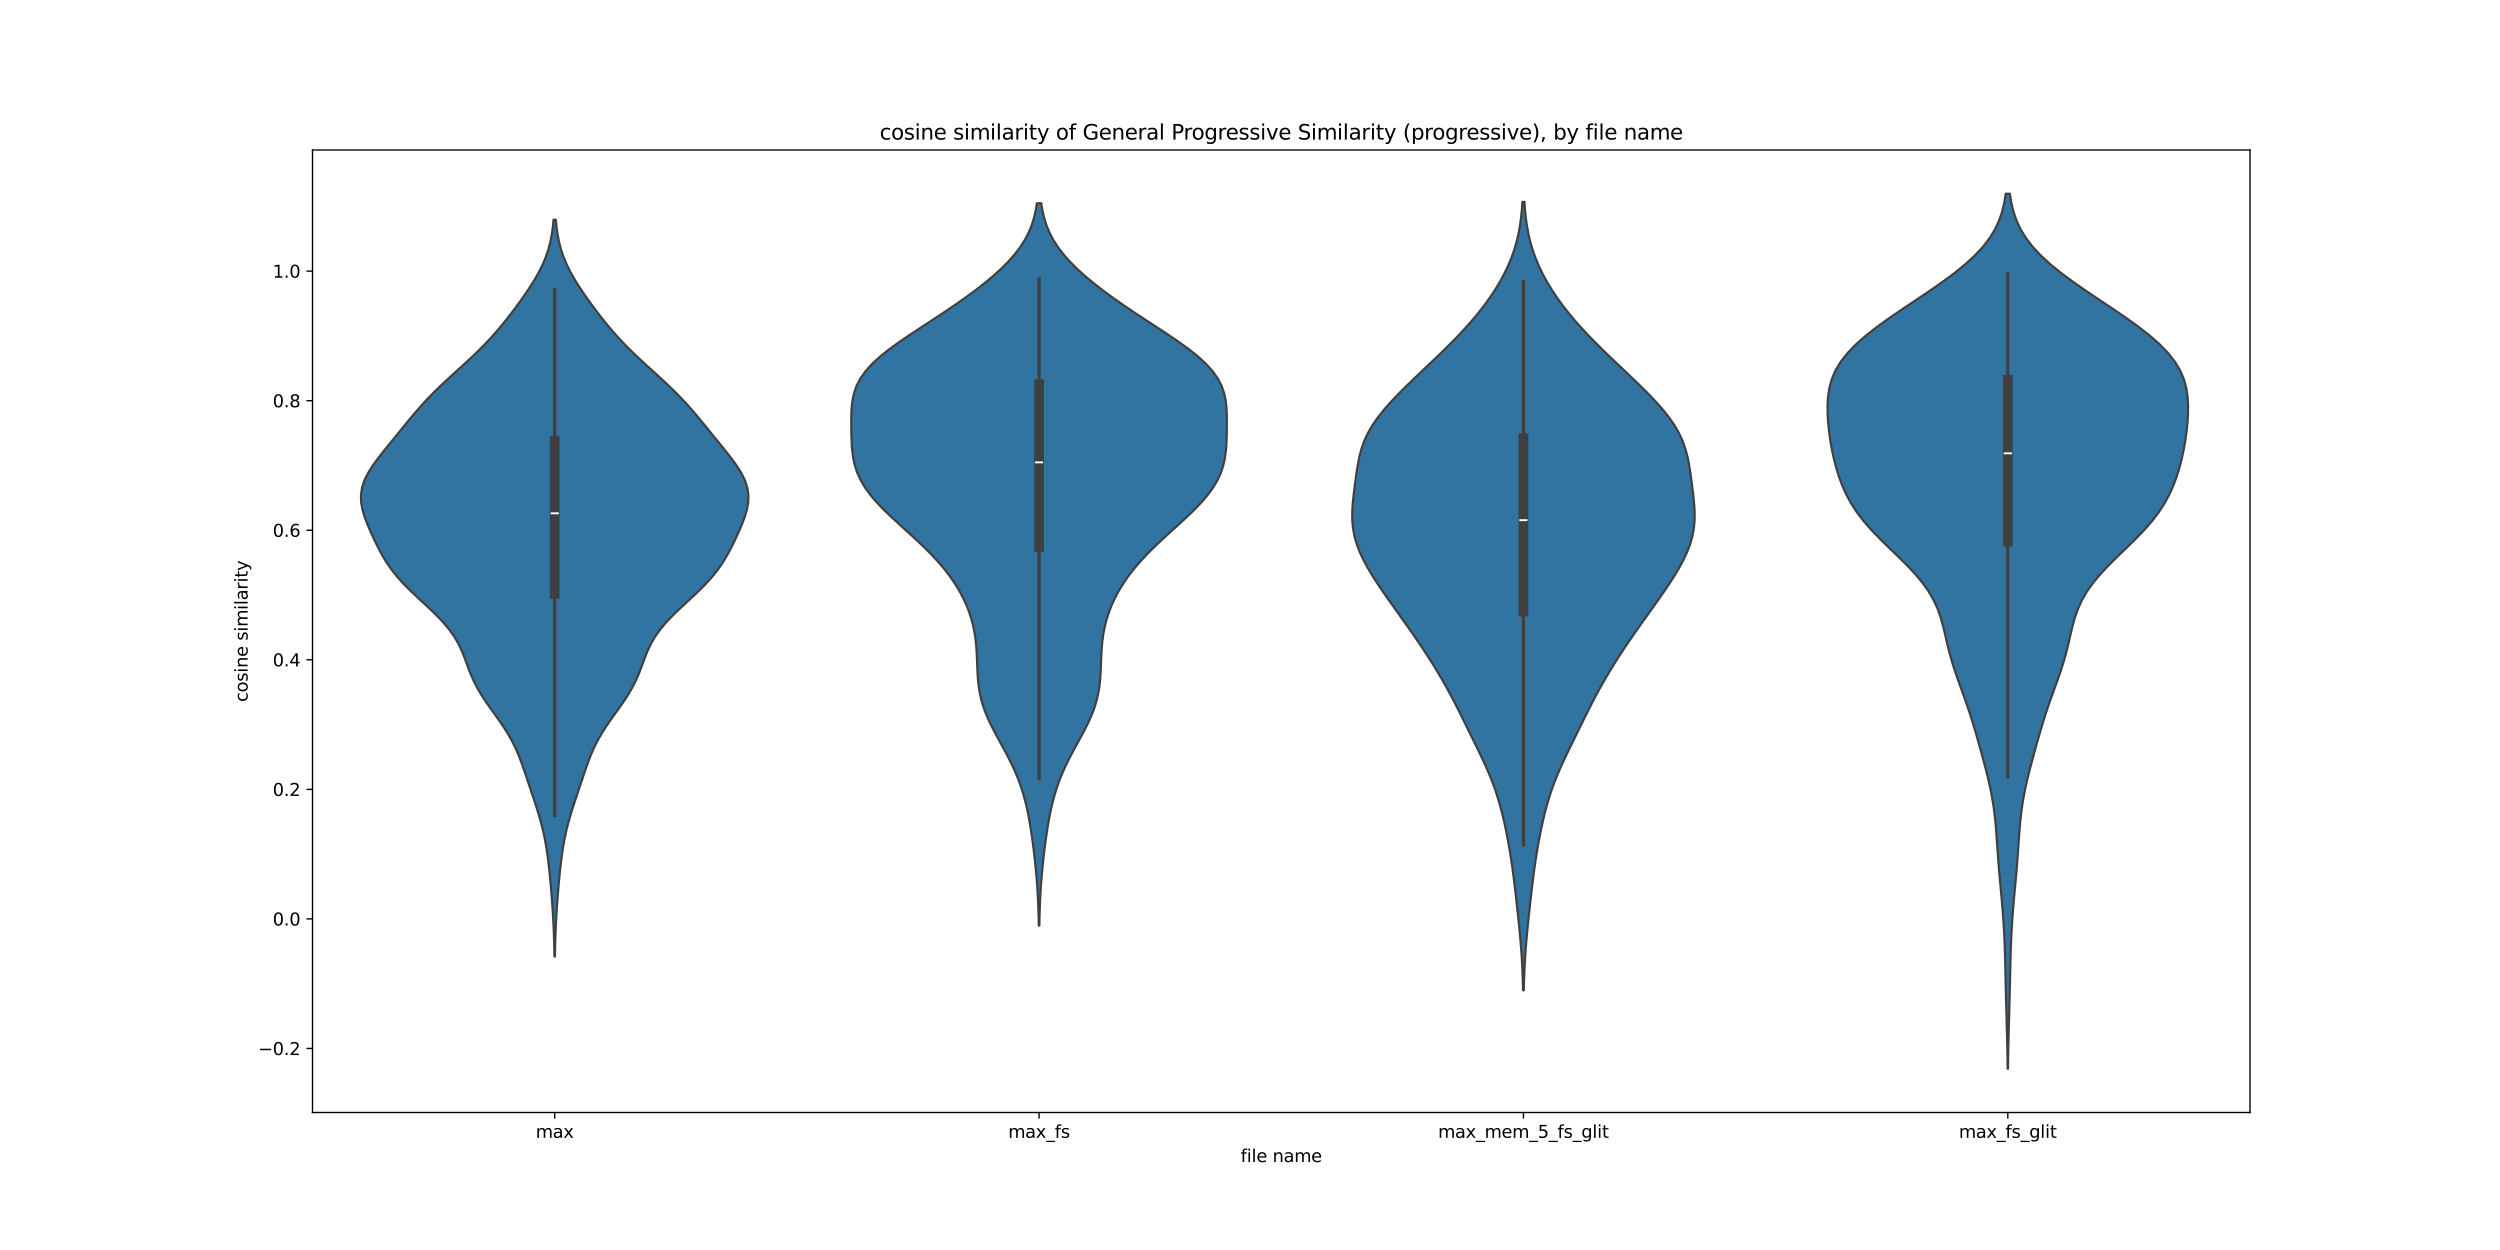 <?xml version="1.0" encoding="utf-8" standalone="no"?>
<!DOCTYPE svg PUBLIC "-//W3C//DTD SVG 1.1//EN"
  "http://www.w3.org/Graphics/SVG/1.1/DTD/svg11.dtd">
<svg xmlns:xlink="http://www.w3.org/1999/xlink" width="1440pt" height="720pt" viewBox="0 0 1440 720" xmlns="http://www.w3.org/2000/svg" version="1.1">
 <defs>
  <style type="text/css">*{stroke-linejoin: round; stroke-linecap: butt}</style>
 </defs>
 <g id="figure_1">
  <g id="patch_1">
   <path d="M 0 720 
L 1440 720 
L 1440 0 
L 0 0 
z
" style="fill: #ffffff"/>
  </g>
  <g id="axes_1">
   <g id="patch_2">
    <path d="M 180 640.8 
L 1296 640.8 
L 1296 86.4 
L 180 86.4 
z
" style="fill: #ffffff"/>
   </g>
   <g id="PolyCollection_1">
    <defs>
     <path id="ma3cd2a233d" d="M 319.645 -169.013 
L 319.355 -169.013 
L 319.277 -173.3 
L 319.171 -177.588 
L 319.032 -181.875 
L 318.856 -186.163 
L 318.642 -190.45 
L 318.392 -194.737 
L 318.107 -199.025 
L 317.79 -203.312 
L 317.444 -207.6 
L 317.068 -211.887 
L 316.659 -216.175 
L 316.208 -220.462 
L 315.702 -224.75 
L 315.119 -229.037 
L 314.439 -233.324 
L 313.639 -237.612 
L 312.702 -241.899 
L 311.621 -246.187 
L 310.405 -250.474 
L 309.079 -254.762 
L 307.678 -259.049 
L 306.242 -263.337 
L 304.803 -267.624 
L 303.372 -271.911 
L 301.931 -276.199 
L 300.429 -280.486 
L 298.795 -284.774 
L 296.945 -289.061 
L 294.813 -293.349 
L 292.366 -297.636 
L 289.619 -301.924 
L 286.644 -306.211 
L 283.562 -310.498 
L 280.519 -314.786 
L 277.66 -319.073 
L 275.1 -323.361 
L 272.893 -327.648 
L 271.017 -331.936 
L 269.374 -336.223 
L 267.803 -340.511 
L 266.108 -344.798 
L 264.093 -349.085 
L 261.598 -353.373 
L 258.531 -357.66 
L 254.884 -361.948 
L 250.735 -366.235 
L 246.24 -370.523 
L 241.6 -374.81 
L 237.035 -379.098 
L 232.737 -383.385 
L 228.85 -387.673 
L 225.437 -391.96 
L 222.49 -396.247 
L 219.933 -400.535 
L 217.659 -404.822 
L 215.567 -409.11 
L 213.594 -413.397 
L 211.748 -417.685 
L 210.108 -421.972 
L 208.812 -426.26 
L 208.026 -430.547 
L 207.9 -434.834 
L 208.534 -439.122 
L 209.948 -443.409 
L 212.08 -447.697 
L 214.797 -451.984 
L 217.929 -456.272 
L 221.304 -460.559 
L 224.78 -464.847 
L 228.271 -469.134 
L 231.75 -473.421 
L 235.248 -477.709 
L 238.83 -481.996 
L 242.572 -486.284 
L 246.537 -490.571 
L 250.756 -494.859 
L 255.214 -499.146 
L 259.849 -503.434 
L 264.568 -507.721 
L 269.259 -512.008 
L 273.818 -516.296 
L 278.163 -520.583 
L 282.252 -524.871 
L 286.083 -529.158 
L 289.682 -533.446 
L 293.095 -537.733 
L 296.364 -542.021 
L 299.511 -546.308 
L 302.536 -550.595 
L 305.409 -554.883 
L 308.082 -559.17 
L 310.501 -563.458 
L 312.62 -567.745 
L 314.407 -572.033 
L 315.856 -576.32 
L 316.985 -580.608 
L 317.826 -584.895 
L 318.428 -589.182 
L 318.839 -593.47 
L 320.161 -593.47 
L 320.161 -593.47 
L 320.572 -589.182 
L 321.174 -584.895 
L 322.015 -580.608 
L 323.144 -576.32 
L 324.593 -572.033 
L 326.38 -567.745 
L 328.499 -563.458 
L 330.918 -559.17 
L 333.591 -554.883 
L 336.464 -550.595 
L 339.489 -546.308 
L 342.636 -542.021 
L 345.905 -537.733 
L 349.318 -533.446 
L 352.917 -529.158 
L 356.748 -524.871 
L 360.837 -520.583 
L 365.182 -516.296 
L 369.741 -512.008 
L 374.432 -507.721 
L 379.151 -503.434 
L 383.786 -499.146 
L 388.244 -494.859 
L 392.463 -490.571 
L 396.428 -486.284 
L 400.17 -481.996 
L 403.752 -477.709 
L 407.25 -473.421 
L 410.729 -469.134 
L 414.22 -464.847 
L 417.696 -460.559 
L 421.071 -456.272 
L 424.203 -451.984 
L 426.92 -447.697 
L 429.052 -443.409 
L 430.466 -439.122 
L 431.1 -434.834 
L 430.974 -430.547 
L 430.188 -426.26 
L 428.892 -421.972 
L 427.252 -417.685 
L 425.406 -413.397 
L 423.433 -409.11 
L 421.341 -404.822 
L 419.067 -400.535 
L 416.51 -396.247 
L 413.563 -391.96 
L 410.15 -387.673 
L 406.263 -383.385 
L 401.965 -379.098 
L 397.4 -374.81 
L 392.76 -370.523 
L 388.265 -366.235 
L 384.116 -361.948 
L 380.469 -357.66 
L 377.402 -353.373 
L 374.907 -349.085 
L 372.892 -344.798 
L 371.197 -340.511 
L 369.626 -336.223 
L 367.983 -331.936 
L 366.107 -327.648 
L 363.9 -323.361 
L 361.34 -319.073 
L 358.481 -314.786 
L 355.438 -310.498 
L 352.356 -306.211 
L 349.381 -301.924 
L 346.634 -297.636 
L 344.187 -293.349 
L 342.055 -289.061 
L 340.205 -284.774 
L 338.571 -280.486 
L 337.069 -276.199 
L 335.628 -271.911 
L 334.197 -267.624 
L 332.758 -263.337 
L 331.322 -259.049 
L 329.921 -254.762 
L 328.595 -250.474 
L 327.379 -246.187 
L 326.298 -241.899 
L 325.361 -237.612 
L 324.561 -233.324 
L 323.881 -229.037 
L 323.298 -224.75 
L 322.792 -220.462 
L 322.341 -216.175 
L 321.932 -211.887 
L 321.556 -207.6 
L 321.21 -203.312 
L 320.893 -199.025 
L 320.608 -194.737 
L 320.358 -190.45 
L 320.144 -186.163 
L 319.968 -181.875 
L 319.829 -177.588 
L 319.723 -173.3 
L 319.645 -169.013 
z
" style="stroke: #3f3f3f; stroke-width: 1.25"/>
    </defs>
    <g clip-path="url(#pfc610bd274)">
     <use xlink:href="#ma3cd2a233d" x="0" y="720" style="fill: #3274a1; stroke: #3f3f3f; stroke-width: 1.25"/>
    </g>
   </g>
   <g id="PolyCollection_2">
    <defs>
     <path id="m1fe807ce73" d="M 598.666 -186.825 
L 598.334 -186.825 
L 598.25 -191.028 
L 598.134 -195.231 
L 597.981 -199.434 
L 597.784 -203.637 
L 597.54 -207.84 
L 597.246 -212.043 
L 596.902 -216.246 
L 596.51 -220.449 
L 596.072 -224.652 
L 595.591 -228.855 
L 595.069 -233.059 
L 594.503 -237.262 
L 593.887 -241.465 
L 593.208 -245.668 
L 592.448 -249.871 
L 591.585 -254.074 
L 590.594 -258.277 
L 589.448 -262.48 
L 588.126 -266.683 
L 586.609 -270.886 
L 584.892 -275.089 
L 582.98 -279.292 
L 580.896 -283.495 
L 578.679 -287.698 
L 576.386 -291.901 
L 574.087 -296.104 
L 571.862 -300.307 
L 569.794 -304.51 
L 567.955 -308.714 
L 566.401 -312.917 
L 565.164 -317.12 
L 564.243 -321.323 
L 563.611 -325.526 
L 563.213 -329.729 
L 562.976 -333.932 
L 562.817 -338.135 
L 562.654 -342.338 
L 562.412 -346.541 
L 562.024 -350.744 
L 561.441 -354.947 
L 560.623 -359.15 
L 559.543 -363.353 
L 558.183 -367.556 
L 556.527 -371.759 
L 554.565 -375.962 
L 552.288 -380.165 
L 549.683 -384.369 
L 546.743 -388.572 
L 543.461 -392.775 
L 539.84 -396.978 
L 535.896 -401.181 
L 531.666 -405.384 
L 527.207 -409.587 
L 522.603 -413.79 
L 517.958 -417.993 
L 513.393 -422.196 
L 509.035 -426.399 
L 505.005 -430.602 
L 501.411 -434.805 
L 498.334 -439.008 
L 495.818 -443.211 
L 493.868 -447.414 
L 492.452 -451.617 
L 491.497 -455.82 
L 490.909 -460.024 
L 490.581 -464.227 
L 490.413 -468.43 
L 490.332 -472.633 
L 490.306 -476.836 
L 490.356 -481.039 
L 490.558 -485.242 
L 491.033 -489.445 
L 491.931 -493.648 
L 493.408 -497.851 
L 495.594 -502.054 
L 498.578 -506.257 
L 502.383 -510.46 
L 506.97 -514.663 
L 512.238 -518.866 
L 518.044 -523.069 
L 524.223 -527.272 
L 530.61 -531.475 
L 537.056 -535.679 
L 543.44 -539.882 
L 549.669 -544.085 
L 555.678 -548.288 
L 561.414 -552.491 
L 566.834 -556.694 
L 571.892 -560.897 
L 576.544 -565.1 
L 580.746 -569.303 
L 584.461 -573.506 
L 587.664 -577.709 
L 590.351 -581.912 
L 592.538 -586.115 
L 594.262 -590.318 
L 595.577 -594.521 
L 596.546 -598.724 
L 597.235 -602.927 
L 599.765 -602.927 
L 599.765 -602.927 
L 600.454 -598.724 
L 601.423 -594.521 
L 602.738 -590.318 
L 604.462 -586.115 
L 606.649 -581.912 
L 609.336 -577.709 
L 612.539 -573.506 
L 616.254 -569.303 
L 620.456 -565.1 
L 625.108 -560.897 
L 630.166 -556.694 
L 635.586 -552.491 
L 641.322 -548.288 
L 647.331 -544.085 
L 653.56 -539.882 
L 659.944 -535.679 
L 666.39 -531.475 
L 672.777 -527.272 
L 678.956 -523.069 
L 684.762 -518.866 
L 690.03 -514.663 
L 694.617 -510.46 
L 698.422 -506.257 
L 701.406 -502.054 
L 703.592 -497.851 
L 705.069 -493.648 
L 705.967 -489.445 
L 706.442 -485.242 
L 706.644 -481.039 
L 706.694 -476.836 
L 706.668 -472.633 
L 706.587 -468.43 
L 706.419 -464.227 
L 706.091 -460.024 
L 705.503 -455.82 
L 704.548 -451.617 
L 703.132 -447.414 
L 701.182 -443.211 
L 698.666 -439.008 
L 695.589 -434.805 
L 691.995 -430.602 
L 687.965 -426.399 
L 683.607 -422.196 
L 679.042 -417.993 
L 674.397 -413.79 
L 669.793 -409.587 
L 665.334 -405.384 
L 661.104 -401.181 
L 657.16 -396.978 
L 653.539 -392.775 
L 650.257 -388.572 
L 647.317 -384.369 
L 644.712 -380.165 
L 642.435 -375.962 
L 640.473 -371.759 
L 638.817 -367.556 
L 637.457 -363.353 
L 636.377 -359.15 
L 635.559 -354.947 
L 634.976 -350.744 
L 634.588 -346.541 
L 634.346 -342.338 
L 634.183 -338.135 
L 634.024 -333.932 
L 633.787 -329.729 
L 633.389 -325.526 
L 632.757 -321.323 
L 631.836 -317.12 
L 630.599 -312.917 
L 629.045 -308.714 
L 627.206 -304.51 
L 625.138 -300.307 
L 622.913 -296.104 
L 620.614 -291.901 
L 618.321 -287.698 
L 616.104 -283.495 
L 614.02 -279.292 
L 612.108 -275.089 
L 610.391 -270.886 
L 608.874 -266.683 
L 607.552 -262.48 
L 606.406 -258.277 
L 605.415 -254.074 
L 604.552 -249.871 
L 603.792 -245.668 
L 603.113 -241.465 
L 602.497 -237.262 
L 601.931 -233.059 
L 601.409 -228.855 
L 600.928 -224.652 
L 600.49 -220.449 
L 600.098 -216.246 
L 599.754 -212.043 
L 599.46 -207.84 
L 599.216 -203.637 
L 599.019 -199.434 
L 598.866 -195.231 
L 598.75 -191.028 
L 598.666 -186.825 
z
" style="stroke: #3f3f3f; stroke-width: 1.25"/>
    </defs>
    <g clip-path="url(#pfc610bd274)">
     <use xlink:href="#m1fe807ce73" x="0" y="720" style="fill: #3274a1; stroke: #3f3f3f; stroke-width: 1.25"/>
    </g>
   </g>
   <g id="PolyCollection_3">
    <defs>
     <path id="m20fdfbdf93" d="M 877.717 -149.599 
L 877.283 -149.599 
L 877.17 -154.186 
L 877.015 -158.774 
L 876.812 -163.361 
L 876.556 -167.948 
L 876.245 -172.535 
L 875.882 -177.122 
L 875.475 -181.71 
L 875.031 -186.297 
L 874.56 -190.884 
L 874.072 -195.471 
L 873.571 -200.058 
L 873.057 -204.646 
L 872.524 -209.233 
L 871.963 -213.82 
L 871.364 -218.407 
L 870.716 -222.994 
L 870.012 -227.581 
L 869.247 -232.169 
L 868.418 -236.756 
L 867.52 -241.343 
L 866.544 -245.93 
L 865.475 -250.517 
L 864.294 -255.105 
L 862.975 -259.692 
L 861.498 -264.279 
L 859.85 -268.866 
L 858.031 -273.453 
L 856.056 -278.041 
L 853.956 -282.628 
L 851.769 -287.215 
L 849.533 -291.802 
L 847.278 -296.389 
L 845.021 -300.977 
L 842.76 -305.564 
L 840.479 -310.151 
L 838.154 -314.738 
L 835.757 -319.325 
L 833.267 -323.913 
L 830.669 -328.5 
L 827.96 -333.087 
L 825.142 -337.674 
L 822.221 -342.261 
L 819.206 -346.849 
L 816.109 -351.436 
L 812.939 -356.023 
L 809.712 -360.61 
L 806.448 -365.197 
L 803.171 -369.785 
L 799.913 -374.372 
L 796.709 -378.959 
L 793.604 -383.546 
L 790.645 -388.133 
L 787.891 -392.721 
L 785.406 -397.308 
L 783.254 -401.895 
L 781.498 -406.482 
L 780.183 -411.069 
L 779.327 -415.657 
L 778.909 -420.244 
L 778.874 -424.831 
L 779.131 -429.418 
L 779.579 -434.005 
L 780.129 -438.592 
L 780.724 -443.18 
L 781.361 -447.767 
L 782.089 -452.354 
L 783.005 -456.941 
L 784.224 -461.528 
L 785.86 -466.116 
L 787.995 -470.703 
L 790.669 -475.29 
L 793.873 -479.877 
L 797.557 -484.464 
L 801.642 -489.052 
L 806.04 -493.639 
L 810.661 -498.226 
L 815.422 -502.813 
L 820.252 -507.4 
L 825.086 -511.988 
L 829.866 -516.575 
L 834.54 -521.162 
L 839.059 -525.749 
L 843.383 -530.336 
L 847.482 -534.924 
L 851.332 -539.511 
L 854.92 -544.098 
L 858.238 -548.685 
L 861.28 -553.272 
L 864.043 -557.86 
L 866.522 -562.447 
L 868.714 -567.034 
L 870.615 -571.621 
L 872.23 -576.208 
L 873.567 -580.796 
L 874.644 -585.383 
L 875.485 -589.97 
L 876.121 -594.557 
L 876.586 -599.144 
L 876.914 -603.732 
L 878.086 -603.732 
L 878.086 -603.732 
L 878.414 -599.144 
L 878.879 -594.557 
L 879.515 -589.97 
L 880.356 -585.383 
L 881.433 -580.796 
L 882.77 -576.208 
L 884.385 -571.621 
L 886.286 -567.034 
L 888.478 -562.447 
L 890.957 -557.86 
L 893.72 -553.272 
L 896.762 -548.685 
L 900.08 -544.098 
L 903.668 -539.511 
L 907.518 -534.924 
L 911.617 -530.336 
L 915.941 -525.749 
L 920.46 -521.162 
L 925.134 -516.575 
L 929.914 -511.988 
L 934.748 -507.4 
L 939.578 -502.813 
L 944.339 -498.226 
L 948.96 -493.639 
L 953.358 -489.052 
L 957.443 -484.464 
L 961.127 -479.877 
L 964.331 -475.29 
L 967.005 -470.703 
L 969.14 -466.116 
L 970.776 -461.528 
L 971.995 -456.941 
L 972.911 -452.354 
L 973.639 -447.767 
L 974.276 -443.18 
L 974.871 -438.592 
L 975.421 -434.005 
L 975.869 -429.418 
L 976.126 -424.831 
L 976.091 -420.244 
L 975.673 -415.657 
L 974.817 -411.069 
L 973.502 -406.482 
L 971.746 -401.895 
L 969.594 -397.308 
L 967.109 -392.721 
L 964.355 -388.133 
L 961.396 -383.546 
L 958.291 -378.959 
L 955.087 -374.372 
L 951.829 -369.785 
L 948.552 -365.197 
L 945.288 -360.61 
L 942.061 -356.023 
L 938.891 -351.436 
L 935.794 -346.849 
L 932.779 -342.261 
L 929.858 -337.674 
L 927.04 -333.087 
L 924.331 -328.5 
L 921.733 -323.913 
L 919.243 -319.325 
L 916.846 -314.738 
L 914.521 -310.151 
L 912.24 -305.564 
L 909.979 -300.977 
L 907.722 -296.389 
L 905.467 -291.802 
L 903.231 -287.215 
L 901.044 -282.628 
L 898.944 -278.041 
L 896.969 -273.453 
L 895.15 -268.866 
L 893.502 -264.279 
L 892.025 -259.692 
L 890.706 -255.105 
L 889.525 -250.517 
L 888.456 -245.93 
L 887.48 -241.343 
L 886.582 -236.756 
L 885.753 -232.169 
L 884.988 -227.581 
L 884.284 -222.994 
L 883.636 -218.407 
L 883.037 -213.82 
L 882.476 -209.233 
L 881.943 -204.646 
L 881.429 -200.058 
L 880.928 -195.471 
L 880.44 -190.884 
L 879.969 -186.297 
L 879.525 -181.71 
L 879.118 -177.122 
L 878.755 -172.535 
L 878.444 -167.948 
L 878.188 -163.361 
L 877.985 -158.774 
L 877.83 -154.186 
L 877.717 -149.599 
z
" style="stroke: #3f3f3f; stroke-width: 1.25"/>
    </defs>
    <g clip-path="url(#pfc610bd274)">
     <use xlink:href="#m20fdfbdf93" x="0" y="720" style="fill: #3274a1; stroke: #3f3f3f; stroke-width: 1.25"/>
    </g>
   </g>
   <g id="PolyCollection_4">
    <defs>
     <path id="m83cbcd5a2d" d="M 1156.618 -104.4 
L 1156.382 -104.4 
L 1156.319 -109.491 
L 1156.236 -114.582 
L 1156.131 -119.673 
L 1156.008 -124.764 
L 1155.871 -129.855 
L 1155.728 -134.945 
L 1155.586 -140.036 
L 1155.453 -145.127 
L 1155.331 -150.218 
L 1155.219 -155.309 
L 1155.111 -160.4 
L 1154.996 -165.491 
L 1154.861 -170.582 
L 1154.693 -175.673 
L 1154.478 -180.764 
L 1154.207 -185.855 
L 1153.877 -190.945 
L 1153.49 -196.036 
L 1153.055 -201.127 
L 1152.588 -206.218 
L 1152.112 -211.309 
L 1151.65 -216.4 
L 1151.219 -221.491 
L 1150.828 -226.582 
L 1150.47 -231.673 
L 1150.123 -236.764 
L 1149.749 -241.855 
L 1149.303 -246.945 
L 1148.741 -252.036 
L 1148.03 -257.127 
L 1147.153 -262.218 
L 1146.115 -267.309 
L 1144.939 -272.4 
L 1143.657 -277.491 
L 1142.308 -282.582 
L 1140.917 -287.673 
L 1139.498 -292.764 
L 1138.043 -297.855 
L 1136.533 -302.945 
L 1134.942 -308.036 
L 1133.254 -313.127 
L 1131.474 -318.218 
L 1129.635 -323.309 
L 1127.798 -328.4 
L 1126.035 -333.491 
L 1124.415 -338.582 
L 1122.973 -343.673 
L 1121.7 -348.764 
L 1120.522 -353.855 
L 1119.315 -358.945 
L 1117.912 -364.036 
L 1116.139 -369.127 
L 1113.836 -374.218 
L 1110.895 -379.309 
L 1107.271 -384.4 
L 1103.002 -389.491 
L 1098.202 -394.582 
L 1093.048 -399.673 
L 1087.761 -404.764 
L 1082.571 -409.855 
L 1077.686 -414.945 
L 1073.265 -420.036 
L 1069.401 -425.127 
L 1066.117 -430.218 
L 1063.375 -435.309 
L 1061.103 -440.4 
L 1059.217 -445.491 
L 1057.642 -450.582 
L 1056.32 -455.673 
L 1055.217 -460.764 
L 1054.31 -465.855 
L 1053.587 -470.945 
L 1053.051 -476.036 
L 1052.72 -481.127 
L 1052.646 -486.218 
L 1052.922 -491.309 
L 1053.676 -496.4 
L 1055.059 -501.491 
L 1057.219 -506.582 
L 1060.27 -511.673 
L 1064.274 -516.764 
L 1069.221 -521.855 
L 1075.036 -526.945 
L 1081.584 -532.036 
L 1088.693 -537.127 
L 1096.166 -542.218 
L 1103.795 -547.309 
L 1111.372 -552.4 
L 1118.697 -557.491 
L 1125.583 -562.582 
L 1131.867 -567.673 
L 1137.423 -572.764 
L 1142.171 -577.855 
L 1146.084 -582.945 
L 1149.186 -588.036 
L 1151.548 -593.127 
L 1153.272 -598.218 
L 1154.477 -603.309 
L 1155.283 -608.4 
L 1157.717 -608.4 
L 1157.717 -608.4 
L 1158.523 -603.309 
L 1159.728 -598.218 
L 1161.452 -593.127 
L 1163.814 -588.036 
L 1166.916 -582.945 
L 1170.829 -577.855 
L 1175.577 -572.764 
L 1181.133 -567.673 
L 1187.417 -562.582 
L 1194.303 -557.491 
L 1201.628 -552.4 
L 1209.205 -547.309 
L 1216.834 -542.218 
L 1224.307 -537.127 
L 1231.416 -532.036 
L 1237.964 -526.945 
L 1243.779 -521.855 
L 1248.726 -516.764 
L 1252.73 -511.673 
L 1255.781 -506.582 
L 1257.941 -501.491 
L 1259.324 -496.4 
L 1260.078 -491.309 
L 1260.354 -486.218 
L 1260.28 -481.127 
L 1259.949 -476.036 
L 1259.413 -470.945 
L 1258.69 -465.855 
L 1257.783 -460.764 
L 1256.68 -455.673 
L 1255.358 -450.582 
L 1253.783 -445.491 
L 1251.897 -440.4 
L 1249.625 -435.309 
L 1246.883 -430.218 
L 1243.599 -425.127 
L 1239.735 -420.036 
L 1235.314 -414.945 
L 1230.429 -409.855 
L 1225.239 -404.764 
L 1219.952 -399.673 
L 1214.798 -394.582 
L 1209.998 -389.491 
L 1205.729 -384.4 
L 1202.105 -379.309 
L 1199.164 -374.218 
L 1196.861 -369.127 
L 1195.088 -364.036 
L 1193.685 -358.945 
L 1192.478 -353.855 
L 1191.3 -348.764 
L 1190.027 -343.673 
L 1188.585 -338.582 
L 1186.965 -333.491 
L 1185.202 -328.4 
L 1183.365 -323.309 
L 1181.526 -318.218 
L 1179.746 -313.127 
L 1178.058 -308.036 
L 1176.467 -302.945 
L 1174.957 -297.855 
L 1173.502 -292.764 
L 1172.083 -287.673 
L 1170.692 -282.582 
L 1169.343 -277.491 
L 1168.061 -272.4 
L 1166.885 -267.309 
L 1165.847 -262.218 
L 1164.97 -257.127 
L 1164.259 -252.036 
L 1163.697 -246.945 
L 1163.251 -241.855 
L 1162.877 -236.764 
L 1162.53 -231.673 
L 1162.172 -226.582 
L 1161.781 -221.491 
L 1161.35 -216.4 
L 1160.888 -211.309 
L 1160.412 -206.218 
L 1159.945 -201.127 
L 1159.51 -196.036 
L 1159.123 -190.945 
L 1158.793 -185.855 
L 1158.522 -180.764 
L 1158.307 -175.673 
L 1158.139 -170.582 
L 1158.004 -165.491 
L 1157.889 -160.4 
L 1157.781 -155.309 
L 1157.669 -150.218 
L 1157.547 -145.127 
L 1157.414 -140.036 
L 1157.272 -134.945 
L 1157.129 -129.855 
L 1156.992 -124.764 
L 1156.869 -119.673 
L 1156.764 -114.582 
L 1156.681 -109.491 
L 1156.618 -104.4 
z
" style="stroke: #3f3f3f; stroke-width: 1.25"/>
    </defs>
    <g clip-path="url(#pfc610bd274)">
     <use xlink:href="#m83cbcd5a2d" x="0" y="720" style="fill: #3274a1; stroke: #3f3f3f; stroke-width: 1.25"/>
    </g>
   </g>
   <g id="matplotlib.axis_1">
    <g id="xtick_1">
     <g id="line2d_1">
      <defs>
       <path id="m96acae4dcc" d="M 0 0 
L 0 3.5 
" style="stroke: #000000; stroke-width: 0.8"/>
      </defs>
      <g>
       <use xlink:href="#m96acae4dcc" x="319.5" y="640.8" style="stroke: #000000; stroke-width: 0.8"/>
      </g>
     </g>
     <g id="text_1">
      <!-- max -->
      <g transform="translate(308.606 655.398) scale(0.1 -0.1)">
       <defs>
        <path id="DejaVuSans-6d" d="M 3328 2828 
Q 3544 3216 3844 3400 
Q 4144 3584 4550 3584 
Q 5097 3584 5394 3201 
Q 5691 2819 5691 2113 
L 5691 0 
L 5113 0 
L 5113 2094 
Q 5113 2597 4934 2840 
Q 4756 3084 4391 3084 
Q 3944 3084 3684 2787 
Q 3425 2491 3425 1978 
L 3425 0 
L 2847 0 
L 2847 2094 
Q 2847 2600 2669 2842 
Q 2491 3084 2119 3084 
Q 1678 3084 1418 2786 
Q 1159 2488 1159 1978 
L 1159 0 
L 581 0 
L 581 3500 
L 1159 3500 
L 1159 2956 
Q 1356 3278 1631 3431 
Q 1906 3584 2284 3584 
Q 2666 3584 2933 3390 
Q 3200 3197 3328 2828 
z
" transform="scale(0.016)"/>
        <path id="DejaVuSans-61" d="M 2194 1759 
Q 1497 1759 1228 1600 
Q 959 1441 959 1056 
Q 959 750 1161 570 
Q 1363 391 1709 391 
Q 2188 391 2477 730 
Q 2766 1069 2766 1631 
L 2766 1759 
L 2194 1759 
z
M 3341 1997 
L 3341 0 
L 2766 0 
L 2766 531 
Q 2569 213 2275 61 
Q 1981 -91 1556 -91 
Q 1019 -91 701 211 
Q 384 513 384 1019 
Q 384 1609 779 1909 
Q 1175 2209 1959 2209 
L 2766 2209 
L 2766 2266 
Q 2766 2663 2505 2880 
Q 2244 3097 1772 3097 
Q 1472 3097 1187 3025 
Q 903 2953 641 2809 
L 641 3341 
Q 956 3463 1253 3523 
Q 1550 3584 1831 3584 
Q 2591 3584 2966 3190 
Q 3341 2797 3341 1997 
z
" transform="scale(0.016)"/>
        <path id="DejaVuSans-78" d="M 3513 3500 
L 2247 1797 
L 3578 0 
L 2900 0 
L 1881 1375 
L 863 0 
L 184 0 
L 1544 1831 
L 300 3500 
L 978 3500 
L 1906 2253 
L 2834 3500 
L 3513 3500 
z
" transform="scale(0.016)"/>
       </defs>
       <use xlink:href="#DejaVuSans-6d"/>
       <use xlink:href="#DejaVuSans-61" x="97.412"/>
       <use xlink:href="#DejaVuSans-78" x="158.691"/>
      </g>
     </g>
    </g>
    <g id="xtick_2">
     <g id="line2d_2">
      <g>
       <use xlink:href="#m96acae4dcc" x="598.5" y="640.8" style="stroke: #000000; stroke-width: 0.8"/>
      </g>
     </g>
     <g id="text_2">
      <!-- max_fs -->
      <g transform="translate(580.741 655.398) scale(0.1 -0.1)">
       <defs>
        <path id="DejaVuSans-5f" d="M 3263 -1063 
L 3263 -1509 
L -63 -1509 
L -63 -1063 
L 3263 -1063 
z
" transform="scale(0.016)"/>
        <path id="DejaVuSans-66" d="M 2375 4863 
L 2375 4384 
L 1825 4384 
Q 1516 4384 1395 4259 
Q 1275 4134 1275 3809 
L 1275 3500 
L 2222 3500 
L 2222 3053 
L 1275 3053 
L 1275 0 
L 697 0 
L 697 3053 
L 147 3053 
L 147 3500 
L 697 3500 
L 697 3744 
Q 697 4328 969 4595 
Q 1241 4863 1831 4863 
L 2375 4863 
z
" transform="scale(0.016)"/>
        <path id="DejaVuSans-73" d="M 2834 3397 
L 2834 2853 
Q 2591 2978 2328 3040 
Q 2066 3103 1784 3103 
Q 1356 3103 1142 2972 
Q 928 2841 928 2578 
Q 928 2378 1081 2264 
Q 1234 2150 1697 2047 
L 1894 2003 
Q 2506 1872 2764 1633 
Q 3022 1394 3022 966 
Q 3022 478 2636 193 
Q 2250 -91 1575 -91 
Q 1294 -91 989 -36 
Q 684 19 347 128 
L 347 722 
Q 666 556 975 473 
Q 1284 391 1588 391 
Q 1994 391 2212 530 
Q 2431 669 2431 922 
Q 2431 1156 2273 1281 
Q 2116 1406 1581 1522 
L 1381 1569 
Q 847 1681 609 1914 
Q 372 2147 372 2553 
Q 372 3047 722 3315 
Q 1072 3584 1716 3584 
Q 2034 3584 2315 3537 
Q 2597 3491 2834 3397 
z
" transform="scale(0.016)"/>
       </defs>
       <use xlink:href="#DejaVuSans-6d"/>
       <use xlink:href="#DejaVuSans-61" x="97.412"/>
       <use xlink:href="#DejaVuSans-78" x="158.691"/>
       <use xlink:href="#DejaVuSans-5f" x="217.871"/>
       <use xlink:href="#DejaVuSans-66" x="267.871"/>
       <use xlink:href="#DejaVuSans-73" x="303.076"/>
      </g>
     </g>
    </g>
    <g id="xtick_3">
     <g id="line2d_3">
      <g>
       <use xlink:href="#m96acae4dcc" x="877.5" y="640.8" style="stroke: #000000; stroke-width: 0.8"/>
      </g>
     </g>
     <g id="text_3">
      <!-- max_mem_5_fs_glit -->
      <g transform="translate(828.33 655.398) scale(0.1 -0.1)">
       <defs>
        <path id="DejaVuSans-65" d="M 3597 1894 
L 3597 1613 
L 953 1613 
Q 991 1019 1311 708 
Q 1631 397 2203 397 
Q 2534 397 2845 478 
Q 3156 559 3463 722 
L 3463 178 
Q 3153 47 2828 -22 
Q 2503 -91 2169 -91 
Q 1331 -91 842 396 
Q 353 884 353 1716 
Q 353 2575 817 3079 
Q 1281 3584 2069 3584 
Q 2775 3584 3186 3129 
Q 3597 2675 3597 1894 
z
M 3022 2063 
Q 3016 2534 2758 2815 
Q 2500 3097 2075 3097 
Q 1594 3097 1305 2825 
Q 1016 2553 972 2059 
L 3022 2063 
z
" transform="scale(0.016)"/>
        <path id="DejaVuSans-35" d="M 691 4666 
L 3169 4666 
L 3169 4134 
L 1269 4134 
L 1269 2991 
Q 1406 3038 1543 3061 
Q 1681 3084 1819 3084 
Q 2600 3084 3056 2656 
Q 3513 2228 3513 1497 
Q 3513 744 3044 326 
Q 2575 -91 1722 -91 
Q 1428 -91 1123 -41 
Q 819 9 494 109 
L 494 744 
Q 775 591 1075 516 
Q 1375 441 1709 441 
Q 2250 441 2565 725 
Q 2881 1009 2881 1497 
Q 2881 1984 2565 2268 
Q 2250 2553 1709 2553 
Q 1456 2553 1204 2497 
Q 953 2441 691 2322 
L 691 4666 
z
" transform="scale(0.016)"/>
        <path id="DejaVuSans-67" d="M 2906 1791 
Q 2906 2416 2648 2759 
Q 2391 3103 1925 3103 
Q 1463 3103 1205 2759 
Q 947 2416 947 1791 
Q 947 1169 1205 825 
Q 1463 481 1925 481 
Q 2391 481 2648 825 
Q 2906 1169 2906 1791 
z
M 3481 434 
Q 3481 -459 3084 -895 
Q 2688 -1331 1869 -1331 
Q 1566 -1331 1297 -1286 
Q 1028 -1241 775 -1147 
L 775 -588 
Q 1028 -725 1275 -790 
Q 1522 -856 1778 -856 
Q 2344 -856 2625 -561 
Q 2906 -266 2906 331 
L 2906 616 
Q 2728 306 2450 153 
Q 2172 0 1784 0 
Q 1141 0 747 490 
Q 353 981 353 1791 
Q 353 2603 747 3093 
Q 1141 3584 1784 3584 
Q 2172 3584 2450 3431 
Q 2728 3278 2906 2969 
L 2906 3500 
L 3481 3500 
L 3481 434 
z
" transform="scale(0.016)"/>
        <path id="DejaVuSans-6c" d="M 603 4863 
L 1178 4863 
L 1178 0 
L 603 0 
L 603 4863 
z
" transform="scale(0.016)"/>
        <path id="DejaVuSans-69" d="M 603 3500 
L 1178 3500 
L 1178 0 
L 603 0 
L 603 3500 
z
M 603 4863 
L 1178 4863 
L 1178 4134 
L 603 4134 
L 603 4863 
z
" transform="scale(0.016)"/>
        <path id="DejaVuSans-74" d="M 1172 4494 
L 1172 3500 
L 2356 3500 
L 2356 3053 
L 1172 3053 
L 1172 1153 
Q 1172 725 1289 603 
Q 1406 481 1766 481 
L 2356 481 
L 2356 0 
L 1766 0 
Q 1100 0 847 248 
Q 594 497 594 1153 
L 594 3053 
L 172 3053 
L 172 3500 
L 594 3500 
L 594 4494 
L 1172 4494 
z
" transform="scale(0.016)"/>
       </defs>
       <use xlink:href="#DejaVuSans-6d"/>
       <use xlink:href="#DejaVuSans-61" x="97.412"/>
       <use xlink:href="#DejaVuSans-78" x="158.691"/>
       <use xlink:href="#DejaVuSans-5f" x="217.871"/>
       <use xlink:href="#DejaVuSans-6d" x="267.871"/>
       <use xlink:href="#DejaVuSans-65" x="365.283"/>
       <use xlink:href="#DejaVuSans-6d" x="426.807"/>
       <use xlink:href="#DejaVuSans-5f" x="524.219"/>
       <use xlink:href="#DejaVuSans-35" x="574.219"/>
       <use xlink:href="#DejaVuSans-5f" x="637.842"/>
       <use xlink:href="#DejaVuSans-66" x="687.842"/>
       <use xlink:href="#DejaVuSans-73" x="723.047"/>
       <use xlink:href="#DejaVuSans-5f" x="775.146"/>
       <use xlink:href="#DejaVuSans-67" x="825.146"/>
       <use xlink:href="#DejaVuSans-6c" x="888.623"/>
       <use xlink:href="#DejaVuSans-69" x="916.406"/>
       <use xlink:href="#DejaVuSans-74" x="944.189"/>
      </g>
     </g>
    </g>
    <g id="xtick_4">
     <g id="line2d_4">
      <g>
       <use xlink:href="#m96acae4dcc" x="1156.5" y="640.8" style="stroke: #000000; stroke-width: 0.8"/>
      </g>
     </g>
     <g id="text_4">
      <!-- max_fs_glit -->
      <g transform="translate(1128.329 655.398) scale(0.1 -0.1)">
       <use xlink:href="#DejaVuSans-6d"/>
       <use xlink:href="#DejaVuSans-61" x="97.412"/>
       <use xlink:href="#DejaVuSans-78" x="158.691"/>
       <use xlink:href="#DejaVuSans-5f" x="217.871"/>
       <use xlink:href="#DejaVuSans-66" x="267.871"/>
       <use xlink:href="#DejaVuSans-73" x="303.076"/>
       <use xlink:href="#DejaVuSans-5f" x="355.176"/>
       <use xlink:href="#DejaVuSans-67" x="405.176"/>
       <use xlink:href="#DejaVuSans-6c" x="468.652"/>
       <use xlink:href="#DejaVuSans-69" x="496.436"/>
       <use xlink:href="#DejaVuSans-74" x="524.219"/>
      </g>
     </g>
    </g>
    <g id="text_5">
     <!-- file name -->
     <g transform="translate(714.616 669.355) scale(0.1 -0.1)">
      <defs>
       <path id="DejaVuSans-20" transform="scale(0.016)"/>
       <path id="DejaVuSans-6e" d="M 3513 2113 
L 3513 0 
L 2938 0 
L 2938 2094 
Q 2938 2591 2744 2837 
Q 2550 3084 2163 3084 
Q 1697 3084 1428 2787 
Q 1159 2491 1159 1978 
L 1159 0 
L 581 0 
L 581 3500 
L 1159 3500 
L 1159 2956 
Q 1366 3272 1645 3428 
Q 1925 3584 2291 3584 
Q 2894 3584 3203 3211 
Q 3513 2838 3513 2113 
z
" transform="scale(0.016)"/>
      </defs>
      <use xlink:href="#DejaVuSans-66"/>
      <use xlink:href="#DejaVuSans-69" x="35.205"/>
      <use xlink:href="#DejaVuSans-6c" x="62.988"/>
      <use xlink:href="#DejaVuSans-65" x="90.771"/>
      <use xlink:href="#DejaVuSans-20" x="152.295"/>
      <use xlink:href="#DejaVuSans-6e" x="184.082"/>
      <use xlink:href="#DejaVuSans-61" x="247.461"/>
      <use xlink:href="#DejaVuSans-6d" x="308.74"/>
      <use xlink:href="#DejaVuSans-65" x="406.152"/>
     </g>
    </g>
   </g>
   <g id="matplotlib.axis_2">
    <g id="ytick_1">
     <g id="line2d_5">
      <defs>
       <path id="m51bc861657" d="M 0 0 
L -3.5 0 
" style="stroke: #000000; stroke-width: 0.8"/>
      </defs>
      <g>
       <use xlink:href="#m51bc861657" x="180" y="603.91" style="stroke: #000000; stroke-width: 0.8"/>
      </g>
     </g>
     <g id="text_6">
      <!-- −0.2 -->
      <g transform="translate(148.717 607.709) scale(0.1 -0.1)">
       <defs>
        <path id="DejaVuSans-2212" d="M 678 2272 
L 4684 2272 
L 4684 1741 
L 678 1741 
L 678 2272 
z
" transform="scale(0.016)"/>
        <path id="DejaVuSans-30" d="M 2034 4250 
Q 1547 4250 1301 3770 
Q 1056 3291 1056 2328 
Q 1056 1369 1301 889 
Q 1547 409 2034 409 
Q 2525 409 2770 889 
Q 3016 1369 3016 2328 
Q 3016 3291 2770 3770 
Q 2525 4250 2034 4250 
z
M 2034 4750 
Q 2819 4750 3233 4129 
Q 3647 3509 3647 2328 
Q 3647 1150 3233 529 
Q 2819 -91 2034 -91 
Q 1250 -91 836 529 
Q 422 1150 422 2328 
Q 422 3509 836 4129 
Q 1250 4750 2034 4750 
z
" transform="scale(0.016)"/>
        <path id="DejaVuSans-2e" d="M 684 794 
L 1344 794 
L 1344 0 
L 684 0 
L 684 794 
z
" transform="scale(0.016)"/>
        <path id="DejaVuSans-32" d="M 1228 531 
L 3431 531 
L 3431 0 
L 469 0 
L 469 531 
Q 828 903 1448 1529 
Q 2069 2156 2228 2338 
Q 2531 2678 2651 2914 
Q 2772 3150 2772 3378 
Q 2772 3750 2511 3984 
Q 2250 4219 1831 4219 
Q 1534 4219 1204 4116 
Q 875 4013 500 3803 
L 500 4441 
Q 881 4594 1212 4672 
Q 1544 4750 1819 4750 
Q 2544 4750 2975 4387 
Q 3406 4025 3406 3419 
Q 3406 3131 3298 2873 
Q 3191 2616 2906 2266 
Q 2828 2175 2409 1742 
Q 1991 1309 1228 531 
z
" transform="scale(0.016)"/>
       </defs>
       <use xlink:href="#DejaVuSans-2212"/>
       <use xlink:href="#DejaVuSans-30" x="83.789"/>
       <use xlink:href="#DejaVuSans-2e" x="147.412"/>
       <use xlink:href="#DejaVuSans-32" x="179.199"/>
      </g>
     </g>
    </g>
    <g id="ytick_2">
     <g id="line2d_6">
      <g>
       <use xlink:href="#m51bc861657" x="180" y="529.287" style="stroke: #000000; stroke-width: 0.8"/>
      </g>
     </g>
     <g id="text_7">
      <!-- 0.0 -->
      <g transform="translate(157.097 533.086) scale(0.1 -0.1)">
       <use xlink:href="#DejaVuSans-30"/>
       <use xlink:href="#DejaVuSans-2e" x="63.623"/>
       <use xlink:href="#DejaVuSans-30" x="95.41"/>
      </g>
     </g>
    </g>
    <g id="ytick_3">
     <g id="line2d_7">
      <g>
       <use xlink:href="#m51bc861657" x="180" y="454.663" style="stroke: #000000; stroke-width: 0.8"/>
      </g>
     </g>
     <g id="text_8">
      <!-- 0.2 -->
      <g transform="translate(157.097 458.463) scale(0.1 -0.1)">
       <use xlink:href="#DejaVuSans-30"/>
       <use xlink:href="#DejaVuSans-2e" x="63.623"/>
       <use xlink:href="#DejaVuSans-32" x="95.41"/>
      </g>
     </g>
    </g>
    <g id="ytick_4">
     <g id="line2d_8">
      <g>
       <use xlink:href="#m51bc861657" x="180" y="380.04" style="stroke: #000000; stroke-width: 0.8"/>
      </g>
     </g>
     <g id="text_9">
      <!-- 0.4 -->
      <g transform="translate(157.097 383.839) scale(0.1 -0.1)">
       <defs>
        <path id="DejaVuSans-34" d="M 2419 4116 
L 825 1625 
L 2419 1625 
L 2419 4116 
z
M 2253 4666 
L 3047 4666 
L 3047 1625 
L 3713 1625 
L 3713 1100 
L 3047 1100 
L 3047 0 
L 2419 0 
L 2419 1100 
L 313 1100 
L 313 1709 
L 2253 4666 
z
" transform="scale(0.016)"/>
       </defs>
       <use xlink:href="#DejaVuSans-30"/>
       <use xlink:href="#DejaVuSans-2e" x="63.623"/>
       <use xlink:href="#DejaVuSans-34" x="95.41"/>
      </g>
     </g>
    </g>
    <g id="ytick_5">
     <g id="line2d_9">
      <g>
       <use xlink:href="#m51bc861657" x="180" y="305.417" style="stroke: #000000; stroke-width: 0.8"/>
      </g>
     </g>
     <g id="text_10">
      <!-- 0.6 -->
      <g transform="translate(157.097 309.216) scale(0.1 -0.1)">
       <defs>
        <path id="DejaVuSans-36" d="M 2113 2584 
Q 1688 2584 1439 2293 
Q 1191 2003 1191 1497 
Q 1191 994 1439 701 
Q 1688 409 2113 409 
Q 2538 409 2786 701 
Q 3034 994 3034 1497 
Q 3034 2003 2786 2293 
Q 2538 2584 2113 2584 
z
M 3366 4563 
L 3366 3988 
Q 3128 4100 2886 4159 
Q 2644 4219 2406 4219 
Q 1781 4219 1451 3797 
Q 1122 3375 1075 2522 
Q 1259 2794 1537 2939 
Q 1816 3084 2150 3084 
Q 2853 3084 3261 2657 
Q 3669 2231 3669 1497 
Q 3669 778 3244 343 
Q 2819 -91 2113 -91 
Q 1303 -91 875 529 
Q 447 1150 447 2328 
Q 447 3434 972 4092 
Q 1497 4750 2381 4750 
Q 2619 4750 2861 4703 
Q 3103 4656 3366 4563 
z
" transform="scale(0.016)"/>
       </defs>
       <use xlink:href="#DejaVuSans-30"/>
       <use xlink:href="#DejaVuSans-2e" x="63.623"/>
       <use xlink:href="#DejaVuSans-36" x="95.41"/>
      </g>
     </g>
    </g>
    <g id="ytick_6">
     <g id="line2d_10">
      <g>
       <use xlink:href="#m51bc861657" x="180" y="230.793" style="stroke: #000000; stroke-width: 0.8"/>
      </g>
     </g>
     <g id="text_11">
      <!-- 0.8 -->
      <g transform="translate(157.097 234.593) scale(0.1 -0.1)">
       <defs>
        <path id="DejaVuSans-38" d="M 2034 2216 
Q 1584 2216 1326 1975 
Q 1069 1734 1069 1313 
Q 1069 891 1326 650 
Q 1584 409 2034 409 
Q 2484 409 2743 651 
Q 3003 894 3003 1313 
Q 3003 1734 2745 1975 
Q 2488 2216 2034 2216 
z
M 1403 2484 
Q 997 2584 770 2862 
Q 544 3141 544 3541 
Q 544 4100 942 4425 
Q 1341 4750 2034 4750 
Q 2731 4750 3128 4425 
Q 3525 4100 3525 3541 
Q 3525 3141 3298 2862 
Q 3072 2584 2669 2484 
Q 3125 2378 3379 2068 
Q 3634 1759 3634 1313 
Q 3634 634 3220 271 
Q 2806 -91 2034 -91 
Q 1263 -91 848 271 
Q 434 634 434 1313 
Q 434 1759 690 2068 
Q 947 2378 1403 2484 
z
M 1172 3481 
Q 1172 3119 1398 2916 
Q 1625 2713 2034 2713 
Q 2441 2713 2670 2916 
Q 2900 3119 2900 3481 
Q 2900 3844 2670 4047 
Q 2441 4250 2034 4250 
Q 1625 4250 1398 4047 
Q 1172 3844 1172 3481 
z
" transform="scale(0.016)"/>
       </defs>
       <use xlink:href="#DejaVuSans-30"/>
       <use xlink:href="#DejaVuSans-2e" x="63.623"/>
       <use xlink:href="#DejaVuSans-38" x="95.41"/>
      </g>
     </g>
    </g>
    <g id="ytick_7">
     <g id="line2d_11">
      <g>
       <use xlink:href="#m51bc861657" x="180" y="156.17" style="stroke: #000000; stroke-width: 0.8"/>
      </g>
     </g>
     <g id="text_12">
      <!-- 1.0 -->
      <g transform="translate(157.097 159.969) scale(0.1 -0.1)">
       <defs>
        <path id="DejaVuSans-31" d="M 794 531 
L 1825 531 
L 1825 4091 
L 703 3866 
L 703 4441 
L 1819 4666 
L 2450 4666 
L 2450 531 
L 3481 531 
L 3481 0 
L 794 0 
L 794 531 
z
" transform="scale(0.016)"/>
       </defs>
       <use xlink:href="#DejaVuSans-31"/>
       <use xlink:href="#DejaVuSans-2e" x="63.623"/>
       <use xlink:href="#DejaVuSans-30" x="95.41"/>
      </g>
     </g>
    </g>
    <g id="text_13">
     <!-- cosine similarity -->
     <g transform="translate(142.637 404.307) rotate(-90) scale(0.1 -0.1)">
      <defs>
       <path id="DejaVuSans-63" d="M 3122 3366 
L 3122 2828 
Q 2878 2963 2633 3030 
Q 2388 3097 2138 3097 
Q 1578 3097 1268 2742 
Q 959 2388 959 1747 
Q 959 1106 1268 751 
Q 1578 397 2138 397 
Q 2388 397 2633 464 
Q 2878 531 3122 666 
L 3122 134 
Q 2881 22 2623 -34 
Q 2366 -91 2075 -91 
Q 1284 -91 818 406 
Q 353 903 353 1747 
Q 353 2603 823 3093 
Q 1294 3584 2113 3584 
Q 2378 3584 2631 3529 
Q 2884 3475 3122 3366 
z
" transform="scale(0.016)"/>
       <path id="DejaVuSans-6f" d="M 1959 3097 
Q 1497 3097 1228 2736 
Q 959 2375 959 1747 
Q 959 1119 1226 758 
Q 1494 397 1959 397 
Q 2419 397 2687 759 
Q 2956 1122 2956 1747 
Q 2956 2369 2687 2733 
Q 2419 3097 1959 3097 
z
M 1959 3584 
Q 2709 3584 3137 3096 
Q 3566 2609 3566 1747 
Q 3566 888 3137 398 
Q 2709 -91 1959 -91 
Q 1206 -91 779 398 
Q 353 888 353 1747 
Q 353 2609 779 3096 
Q 1206 3584 1959 3584 
z
" transform="scale(0.016)"/>
       <path id="DejaVuSans-72" d="M 2631 2963 
Q 2534 3019 2420 3045 
Q 2306 3072 2169 3072 
Q 1681 3072 1420 2755 
Q 1159 2438 1159 1844 
L 1159 0 
L 581 0 
L 581 3500 
L 1159 3500 
L 1159 2956 
Q 1341 3275 1631 3429 
Q 1922 3584 2338 3584 
Q 2397 3584 2469 3576 
Q 2541 3569 2628 3553 
L 2631 2963 
z
" transform="scale(0.016)"/>
       <path id="DejaVuSans-79" d="M 2059 -325 
Q 1816 -950 1584 -1140 
Q 1353 -1331 966 -1331 
L 506 -1331 
L 506 -850 
L 844 -850 
Q 1081 -850 1212 -737 
Q 1344 -625 1503 -206 
L 1606 56 
L 191 3500 
L 800 3500 
L 1894 763 
L 2988 3500 
L 3597 3500 
L 2059 -325 
z
" transform="scale(0.016)"/>
      </defs>
      <use xlink:href="#DejaVuSans-63"/>
      <use xlink:href="#DejaVuSans-6f" x="54.98"/>
      <use xlink:href="#DejaVuSans-73" x="116.162"/>
      <use xlink:href="#DejaVuSans-69" x="168.262"/>
      <use xlink:href="#DejaVuSans-6e" x="196.045"/>
      <use xlink:href="#DejaVuSans-65" x="259.424"/>
      <use xlink:href="#DejaVuSans-20" x="320.947"/>
      <use xlink:href="#DejaVuSans-73" x="352.734"/>
      <use xlink:href="#DejaVuSans-69" x="404.834"/>
      <use xlink:href="#DejaVuSans-6d" x="432.617"/>
      <use xlink:href="#DejaVuSans-69" x="530.029"/>
      <use xlink:href="#DejaVuSans-6c" x="557.812"/>
      <use xlink:href="#DejaVuSans-61" x="585.596"/>
      <use xlink:href="#DejaVuSans-72" x="646.875"/>
      <use xlink:href="#DejaVuSans-69" x="687.988"/>
      <use xlink:href="#DejaVuSans-74" x="715.771"/>
      <use xlink:href="#DejaVuSans-79" x="754.98"/>
     </g>
    </g>
   </g>
   <g id="line2d_12">
    <path d="M 319.5 469.737 
L 319.5 167.056 
" clip-path="url(#pfc610bd274)" style="fill: none; stroke: #3f3f3f; stroke-width: 1.875; stroke-linecap: square"/>
   </g>
   <g id="line2d_13">
    <path d="M 319.5 342.143 
L 319.5 253.862 
" clip-path="url(#pfc610bd274)" style="fill: none; stroke: #3f3f3f; stroke-width: 5.625; stroke-linecap: square"/>
   </g>
   <g id="line2d_14">
    <path d="M 319.5 295.658 
" clip-path="url(#pfc610bd274)" style="fill: none; stroke: #3f3f3f; stroke-width: 1.5; stroke-linecap: square"/>
    <defs>
     <path id="m0a8099bb9c" d="M 2.344 0 
L -2.344 -0 
" style="stroke: #ffffff; stroke-width: 1.125"/>
    </defs>
    <g clip-path="url(#pfc610bd274)">
     <use xlink:href="#m0a8099bb9c" x="319.5" y="295.658" style="fill: #ffffff; stroke: #ffffff; stroke-width: 1.125"/>
    </g>
   </g>
   <g id="line2d_15">
    <path d="M 598.5 448.61 
L 598.5 160.36 
" clip-path="url(#pfc610bd274)" style="fill: none; stroke: #3f3f3f; stroke-width: 1.875; stroke-linecap: square"/>
   </g>
   <g id="line2d_16">
    <path d="M 598.5 315.046 
L 598.5 221.255 
" clip-path="url(#pfc610bd274)" style="fill: none; stroke: #3f3f3f; stroke-width: 5.625; stroke-linecap: square"/>
   </g>
   <g id="line2d_17">
    <path d="M 598.5 266.328 
" clip-path="url(#pfc610bd274)" style="fill: none; stroke: #3f3f3f; stroke-width: 1.5; stroke-linecap: square"/>
    <g clip-path="url(#pfc610bd274)">
     <use xlink:href="#m0a8099bb9c" x="598.5" y="266.328" style="fill: #ffffff; stroke: #ffffff; stroke-width: 1.125"/>
    </g>
   </g>
   <g id="line2d_18">
    <path d="M 877.5 486.635 
L 877.5 162.101 
" clip-path="url(#pfc610bd274)" style="fill: none; stroke: #3f3f3f; stroke-width: 1.875; stroke-linecap: square"/>
   </g>
   <g id="line2d_19">
    <path d="M 877.5 352.27 
L 877.5 252.507 
" clip-path="url(#pfc610bd274)" style="fill: none; stroke: #3f3f3f; stroke-width: 5.625; stroke-linecap: square"/>
   </g>
   <g id="line2d_20">
    <path d="M 877.5 299.609 
" clip-path="url(#pfc610bd274)" style="fill: none; stroke: #3f3f3f; stroke-width: 1.5; stroke-linecap: square"/>
    <g clip-path="url(#pfc610bd274)">
     <use xlink:href="#m0a8099bb9c" x="877.5" y="299.609" style="fill: #ffffff; stroke: #ffffff; stroke-width: 1.125"/>
    </g>
   </g>
   <g id="line2d_21">
    <path d="M 1156.5 447.448 
L 1156.5 157.355 
" clip-path="url(#pfc610bd274)" style="fill: none; stroke: #3f3f3f; stroke-width: 1.875; stroke-linecap: square"/>
   </g>
   <g id="line2d_22">
    <path d="M 1156.5 312.003 
L 1156.5 218.819 
" clip-path="url(#pfc610bd274)" style="fill: none; stroke: #3f3f3f; stroke-width: 5.625; stroke-linecap: square"/>
   </g>
   <g id="line2d_23">
    <path d="M 1156.5 261.123 
" clip-path="url(#pfc610bd274)" style="fill: none; stroke: #3f3f3f; stroke-width: 1.5; stroke-linecap: square"/>
    <g clip-path="url(#pfc610bd274)">
     <use xlink:href="#m0a8099bb9c" x="1156.5" y="261.123" style="fill: #ffffff; stroke: #ffffff; stroke-width: 1.125"/>
    </g>
   </g>
   <g id="patch_3">
    <path d="M 180 640.8 
L 180 86.4 
" style="fill: none; stroke: #000000; stroke-width: 0.8; stroke-linejoin: miter; stroke-linecap: square"/>
   </g>
   <g id="patch_4">
    <path d="M 1296 640.8 
L 1296 86.4 
" style="fill: none; stroke: #000000; stroke-width: 0.8; stroke-linejoin: miter; stroke-linecap: square"/>
   </g>
   <g id="patch_5">
    <path d="M 180 640.8 
L 1296 640.8 
" style="fill: none; stroke: #000000; stroke-width: 0.8; stroke-linejoin: miter; stroke-linecap: square"/>
   </g>
   <g id="patch_6">
    <path d="M 180 86.4 
L 1296 86.4 
" style="fill: none; stroke: #000000; stroke-width: 0.8; stroke-linejoin: miter; stroke-linecap: square"/>
   </g>
   <g id="text_14">
    <!-- cosine similarity of General Progressive Similarity (progressive), by file name -->
    <g transform="translate(506.682 80.4) scale(0.12 -0.12)">
     <defs>
      <path id="DejaVuSans-47" d="M 3809 666 
L 3809 1919 
L 2778 1919 
L 2778 2438 
L 4434 2438 
L 4434 434 
Q 4069 175 3628 42 
Q 3188 -91 2688 -91 
Q 1594 -91 976 548 
Q 359 1188 359 2328 
Q 359 3472 976 4111 
Q 1594 4750 2688 4750 
Q 3144 4750 3555 4637 
Q 3966 4525 4313 4306 
L 4313 3634 
Q 3963 3931 3569 4081 
Q 3175 4231 2741 4231 
Q 1884 4231 1454 3753 
Q 1025 3275 1025 2328 
Q 1025 1384 1454 906 
Q 1884 428 2741 428 
Q 3075 428 3337 486 
Q 3600 544 3809 666 
z
" transform="scale(0.016)"/>
      <path id="DejaVuSans-50" d="M 1259 4147 
L 1259 2394 
L 2053 2394 
Q 2494 2394 2734 2622 
Q 2975 2850 2975 3272 
Q 2975 3691 2734 3919 
Q 2494 4147 2053 4147 
L 1259 4147 
z
M 628 4666 
L 2053 4666 
Q 2838 4666 3239 4311 
Q 3641 3956 3641 3272 
Q 3641 2581 3239 2228 
Q 2838 1875 2053 1875 
L 1259 1875 
L 1259 0 
L 628 0 
L 628 4666 
z
" transform="scale(0.016)"/>
      <path id="DejaVuSans-76" d="M 191 3500 
L 800 3500 
L 1894 563 
L 2988 3500 
L 3597 3500 
L 2284 0 
L 1503 0 
L 191 3500 
z
" transform="scale(0.016)"/>
      <path id="DejaVuSans-53" d="M 3425 4513 
L 3425 3897 
Q 3066 4069 2747 4153 
Q 2428 4238 2131 4238 
Q 1616 4238 1336 4038 
Q 1056 3838 1056 3469 
Q 1056 3159 1242 3001 
Q 1428 2844 1947 2747 
L 2328 2669 
Q 3034 2534 3370 2195 
Q 3706 1856 3706 1288 
Q 3706 609 3251 259 
Q 2797 -91 1919 -91 
Q 1588 -91 1214 -16 
Q 841 59 441 206 
L 441 856 
Q 825 641 1194 531 
Q 1563 422 1919 422 
Q 2459 422 2753 634 
Q 3047 847 3047 1241 
Q 3047 1584 2836 1778 
Q 2625 1972 2144 2069 
L 1759 2144 
Q 1053 2284 737 2584 
Q 422 2884 422 3419 
Q 422 4038 858 4394 
Q 1294 4750 2059 4750 
Q 2388 4750 2728 4690 
Q 3069 4631 3425 4513 
z
" transform="scale(0.016)"/>
      <path id="DejaVuSans-28" d="M 1984 4856 
Q 1566 4138 1362 3434 
Q 1159 2731 1159 2009 
Q 1159 1288 1364 580 
Q 1569 -128 1984 -844 
L 1484 -844 
Q 1016 -109 783 600 
Q 550 1309 550 2009 
Q 550 2706 781 3412 
Q 1013 4119 1484 4856 
L 1984 4856 
z
" transform="scale(0.016)"/>
      <path id="DejaVuSans-70" d="M 1159 525 
L 1159 -1331 
L 581 -1331 
L 581 3500 
L 1159 3500 
L 1159 2969 
Q 1341 3281 1617 3432 
Q 1894 3584 2278 3584 
Q 2916 3584 3314 3078 
Q 3713 2572 3713 1747 
Q 3713 922 3314 415 
Q 2916 -91 2278 -91 
Q 1894 -91 1617 61 
Q 1341 213 1159 525 
z
M 3116 1747 
Q 3116 2381 2855 2742 
Q 2594 3103 2138 3103 
Q 1681 3103 1420 2742 
Q 1159 2381 1159 1747 
Q 1159 1113 1420 752 
Q 1681 391 2138 391 
Q 2594 391 2855 752 
Q 3116 1113 3116 1747 
z
" transform="scale(0.016)"/>
      <path id="DejaVuSans-29" d="M 513 4856 
L 1013 4856 
Q 1481 4119 1714 3412 
Q 1947 2706 1947 2009 
Q 1947 1309 1714 600 
Q 1481 -109 1013 -844 
L 513 -844 
Q 928 -128 1133 580 
Q 1338 1288 1338 2009 
Q 1338 2731 1133 3434 
Q 928 4138 513 4856 
z
" transform="scale(0.016)"/>
      <path id="DejaVuSans-2c" d="M 750 794 
L 1409 794 
L 1409 256 
L 897 -744 
L 494 -744 
L 750 256 
L 750 794 
z
" transform="scale(0.016)"/>
      <path id="DejaVuSans-62" d="M 3116 1747 
Q 3116 2381 2855 2742 
Q 2594 3103 2138 3103 
Q 1681 3103 1420 2742 
Q 1159 2381 1159 1747 
Q 1159 1113 1420 752 
Q 1681 391 2138 391 
Q 2594 391 2855 752 
Q 3116 1113 3116 1747 
z
M 1159 2969 
Q 1341 3281 1617 3432 
Q 1894 3584 2278 3584 
Q 2916 3584 3314 3078 
Q 3713 2572 3713 1747 
Q 3713 922 3314 415 
Q 2916 -91 2278 -91 
Q 1894 -91 1617 61 
Q 1341 213 1159 525 
L 1159 0 
L 581 0 
L 581 4863 
L 1159 4863 
L 1159 2969 
z
" transform="scale(0.016)"/>
     </defs>
     <use xlink:href="#DejaVuSans-63"/>
     <use xlink:href="#DejaVuSans-6f" x="54.98"/>
     <use xlink:href="#DejaVuSans-73" x="116.162"/>
     <use xlink:href="#DejaVuSans-69" x="168.262"/>
     <use xlink:href="#DejaVuSans-6e" x="196.045"/>
     <use xlink:href="#DejaVuSans-65" x="259.424"/>
     <use xlink:href="#DejaVuSans-20" x="320.947"/>
     <use xlink:href="#DejaVuSans-73" x="352.734"/>
     <use xlink:href="#DejaVuSans-69" x="404.834"/>
     <use xlink:href="#DejaVuSans-6d" x="432.617"/>
     <use xlink:href="#DejaVuSans-69" x="530.029"/>
     <use xlink:href="#DejaVuSans-6c" x="557.812"/>
     <use xlink:href="#DejaVuSans-61" x="585.596"/>
     <use xlink:href="#DejaVuSans-72" x="646.875"/>
     <use xlink:href="#DejaVuSans-69" x="687.988"/>
     <use xlink:href="#DejaVuSans-74" x="715.771"/>
     <use xlink:href="#DejaVuSans-79" x="754.98"/>
     <use xlink:href="#DejaVuSans-20" x="814.16"/>
     <use xlink:href="#DejaVuSans-6f" x="845.947"/>
     <use xlink:href="#DejaVuSans-66" x="907.129"/>
     <use xlink:href="#DejaVuSans-20" x="942.334"/>
     <use xlink:href="#DejaVuSans-47" x="974.121"/>
     <use xlink:href="#DejaVuSans-65" x="1051.611"/>
     <use xlink:href="#DejaVuSans-6e" x="1113.135"/>
     <use xlink:href="#DejaVuSans-65" x="1176.514"/>
     <use xlink:href="#DejaVuSans-72" x="1238.037"/>
     <use xlink:href="#DejaVuSans-61" x="1279.15"/>
     <use xlink:href="#DejaVuSans-6c" x="1340.43"/>
     <use xlink:href="#DejaVuSans-20" x="1368.213"/>
     <use xlink:href="#DejaVuSans-50" x="1400"/>
     <use xlink:href="#DejaVuSans-72" x="1458.553"/>
     <use xlink:href="#DejaVuSans-6f" x="1497.416"/>
     <use xlink:href="#DejaVuSans-67" x="1558.598"/>
     <use xlink:href="#DejaVuSans-72" x="1622.074"/>
     <use xlink:href="#DejaVuSans-65" x="1660.938"/>
     <use xlink:href="#DejaVuSans-73" x="1722.461"/>
     <use xlink:href="#DejaVuSans-73" x="1774.561"/>
     <use xlink:href="#DejaVuSans-69" x="1826.66"/>
     <use xlink:href="#DejaVuSans-76" x="1854.443"/>
     <use xlink:href="#DejaVuSans-65" x="1913.623"/>
     <use xlink:href="#DejaVuSans-20" x="1975.146"/>
     <use xlink:href="#DejaVuSans-53" x="2006.934"/>
     <use xlink:href="#DejaVuSans-69" x="2070.41"/>
     <use xlink:href="#DejaVuSans-6d" x="2098.193"/>
     <use xlink:href="#DejaVuSans-69" x="2195.605"/>
     <use xlink:href="#DejaVuSans-6c" x="2223.389"/>
     <use xlink:href="#DejaVuSans-61" x="2251.172"/>
     <use xlink:href="#DejaVuSans-72" x="2312.451"/>
     <use xlink:href="#DejaVuSans-69" x="2353.564"/>
     <use xlink:href="#DejaVuSans-74" x="2381.348"/>
     <use xlink:href="#DejaVuSans-79" x="2420.557"/>
     <use xlink:href="#DejaVuSans-20" x="2479.736"/>
     <use xlink:href="#DejaVuSans-28" x="2511.523"/>
     <use xlink:href="#DejaVuSans-70" x="2550.537"/>
     <use xlink:href="#DejaVuSans-72" x="2614.014"/>
     <use xlink:href="#DejaVuSans-6f" x="2652.877"/>
     <use xlink:href="#DejaVuSans-67" x="2714.059"/>
     <use xlink:href="#DejaVuSans-72" x="2777.535"/>
     <use xlink:href="#DejaVuSans-65" x="2816.398"/>
     <use xlink:href="#DejaVuSans-73" x="2877.922"/>
     <use xlink:href="#DejaVuSans-73" x="2930.021"/>
     <use xlink:href="#DejaVuSans-69" x="2982.121"/>
     <use xlink:href="#DejaVuSans-76" x="3009.904"/>
     <use xlink:href="#DejaVuSans-65" x="3069.084"/>
     <use xlink:href="#DejaVuSans-29" x="3130.607"/>
     <use xlink:href="#DejaVuSans-2c" x="3169.621"/>
     <use xlink:href="#DejaVuSans-20" x="3201.408"/>
     <use xlink:href="#DejaVuSans-62" x="3233.195"/>
     <use xlink:href="#DejaVuSans-79" x="3296.672"/>
     <use xlink:href="#DejaVuSans-20" x="3355.852"/>
     <use xlink:href="#DejaVuSans-66" x="3387.639"/>
     <use xlink:href="#DejaVuSans-69" x="3422.844"/>
     <use xlink:href="#DejaVuSans-6c" x="3450.627"/>
     <use xlink:href="#DejaVuSans-65" x="3478.41"/>
     <use xlink:href="#DejaVuSans-20" x="3539.934"/>
     <use xlink:href="#DejaVuSans-6e" x="3571.721"/>
     <use xlink:href="#DejaVuSans-61" x="3635.1"/>
     <use xlink:href="#DejaVuSans-6d" x="3696.379"/>
     <use xlink:href="#DejaVuSans-65" x="3793.791"/>
    </g>
   </g>
  </g>
 </g>
 <defs>
  <clipPath id="pfc610bd274">
   <rect x="180" y="86.4" width="1116" height="554.4"/>
  </clipPath>
 </defs>
</svg>
